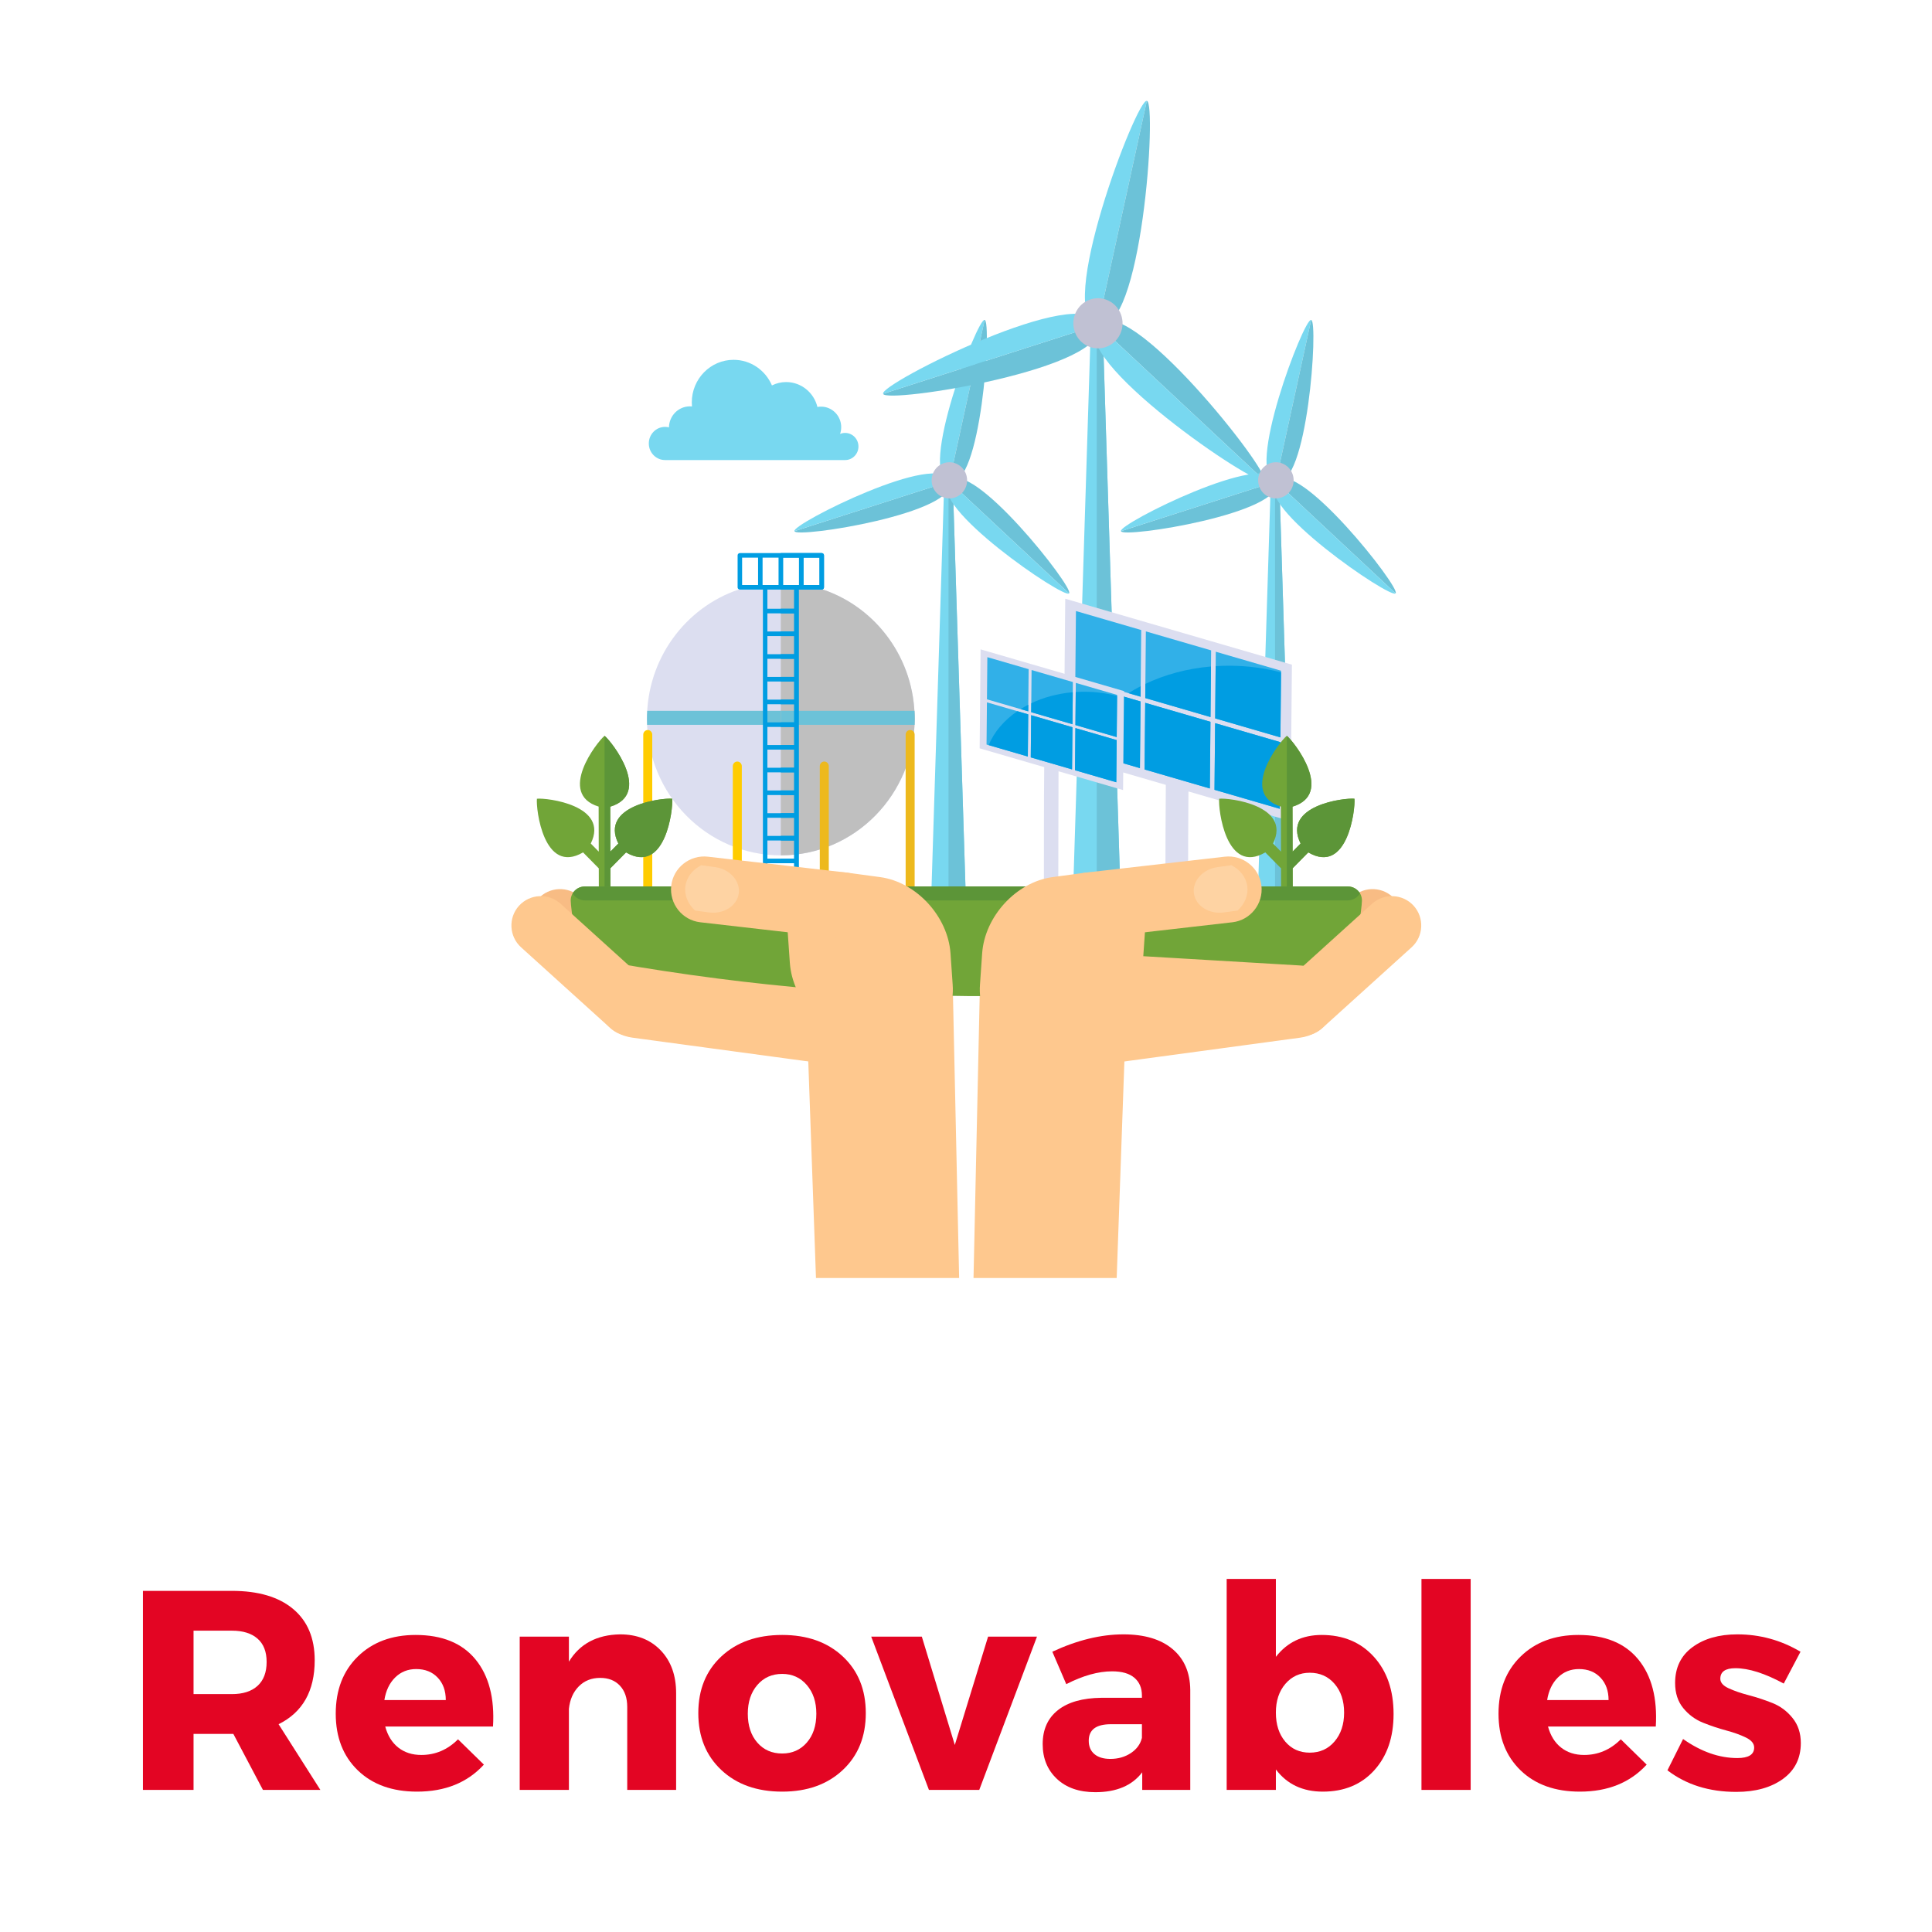 <svg xmlns="http://www.w3.org/2000/svg" xmlns:xlink="http://www.w3.org/1999/xlink" width="1080" zoomAndPan="magnify" viewBox="0 0 810 810" height="1080" preserveAspectRatio="xMidYMid meet" version="1.0"><defs><g/><clipPath id="28fc65bbed"><path d="M 337 410 L 403 410 L 403 535.797 L 337 535.797 Z M 337 410 " clip-rule="nonzero"/></clipPath><clipPath id="aa5a665589"><path d="M 408 410 L 473 410 L 473 535.797 L 408 535.797 Z M 408 410 " clip-rule="nonzero"/></clipPath></defs><path fill="#f3b17b" d="M 238.438 377.84 C 233.879 382.863 234.266 390.695 239.293 395.246 C 251.797 406.559 264.297 417.871 276.797 429.184 C 281.828 433.734 289.672 433.348 294.23 428.324 C 298.789 423.301 298.402 415.469 293.371 410.918 C 280.867 399.605 268.367 388.293 255.867 376.98 C 250.84 372.43 242.996 372.816 238.438 377.84 " fill-opacity="1" fill-rule="evenodd"/><path fill="#f8bc84" d="M 225.664 376.797 C 221.105 381.82 221.492 389.652 226.523 394.207 C 239.023 405.52 251.523 416.828 264.027 428.141 C 269.059 432.691 276.902 432.309 281.457 427.285 C 286.016 422.262 285.629 414.426 280.598 409.875 C 268.098 398.562 255.598 387.25 243.094 375.941 C 238.066 371.387 230.223 371.773 225.664 376.797 " fill-opacity="1" fill-rule="evenodd"/><path fill="#fec88e" d="M 339.695 400.375 C 347.027 399.941 353.352 405.066 353.746 411.766 C 354.145 418.461 348.469 424.297 341.141 424.73 L 266.305 429.152 C 258.973 429.586 252.648 424.461 252.254 417.766 L 252.254 417.762 C 251.855 411.066 257.531 405.23 264.859 404.797 L 339.695 400.375 " fill-opacity="1" fill-rule="evenodd"/><g clip-path="url(#28fc65bbed)"><path fill="#fec88e" d="M 337.648 410.504 L 399.445 413.262 L 402.125 535.809 L 342.102 535.809 L 337.648 410.504 " fill-opacity="1" fill-rule="evenodd"/></g><g clip-path="url(#aa5a665589)"><path fill="#fec88e" d="M 472.629 410.504 L 410.832 413.262 L 408.152 535.809 L 468.176 535.809 L 472.629 410.504 " fill-opacity="1" fill-rule="evenodd"/></g><path fill="#f3b17b" d="M 571.84 377.84 C 576.398 382.863 576.012 390.695 570.984 395.246 C 558.48 406.559 545.98 417.871 533.48 429.184 C 528.449 433.734 520.605 433.348 516.047 428.324 C 511.488 423.301 511.875 415.469 516.906 410.918 C 529.406 399.605 541.91 388.293 554.41 376.98 C 559.438 372.43 567.281 372.816 571.84 377.84 " fill-opacity="1" fill-rule="evenodd"/><path fill="#f8bc84" d="M 584.613 376.797 C 589.172 381.82 588.781 389.652 583.754 394.207 C 571.254 405.52 558.75 416.828 546.25 428.141 C 541.219 432.691 533.375 432.309 528.816 427.285 C 524.262 422.262 524.648 414.426 529.676 409.875 C 542.18 398.562 554.68 387.25 567.18 375.941 C 572.211 371.387 580.055 371.773 584.613 376.797 " fill-opacity="1" fill-rule="evenodd"/><path fill="#fec88e" d="M 450.32 419.363 C 441.406 420.566 434.969 427.852 436.012 435.551 C 437.055 443.25 445.203 448.566 454.117 447.359 L 545.113 435.047 C 554.027 433.844 560.465 426.559 559.422 418.859 C 558.379 411.16 550.23 405.848 541.316 407.051 L 450.32 419.363 " fill-opacity="1" fill-rule="evenodd"/><path fill="#dcdef0" d="M 345.043 247.18 C 367.363 254.73 383.469 276.172 383.469 301.449 C 383.469 333.027 358.344 358.625 327.355 358.625 C 296.363 358.625 271.242 333.027 271.242 301.449 C 271.242 276.172 287.34 254.73 309.664 247.18 L 345.043 247.18 " fill-opacity="1" fill-rule="evenodd"/><path fill="#6cc2d8" d="M 383.367 298.023 C 383.43 299.16 383.469 300.301 383.469 301.449 C 383.469 302.27 383.445 303.086 383.41 303.898 L 271.297 303.898 C 271.262 303.086 271.242 302.27 271.242 301.449 C 271.242 300.301 271.277 299.16 271.34 298.023 L 383.367 298.023 " fill-opacity="1" fill-rule="evenodd"/><path fill="#bfbfbf" d="M 345.043 247.18 C 367.363 254.73 383.469 276.172 383.469 301.449 C 383.469 333.027 358.344 358.621 327.355 358.625 L 327.355 247.18 L 345.043 247.18 " fill-opacity="1" fill-rule="evenodd"/><path fill="#6cc2d8" d="M 383.367 298.023 C 383.43 299.16 383.469 300.301 383.469 301.449 C 383.469 302.27 383.445 303.086 383.41 303.898 L 327.355 303.898 L 327.355 298.023 L 383.367 298.023 " fill-opacity="1" fill-rule="evenodd"/><path fill="#ffcc00" d="M 309.117 319.281 C 310.152 319.281 311.004 320.145 311.004 321.203 L 311.004 371.656 L 307.234 371.656 L 307.234 321.203 C 307.234 320.145 308.082 319.281 309.117 319.281 " fill-opacity="1" fill-rule="evenodd"/><path fill="#edb91d" d="M 345.59 319.281 C 346.625 319.281 347.473 320.145 347.473 321.203 L 347.473 371.656 L 343.703 371.656 L 343.703 321.203 C 343.703 320.145 344.551 319.281 345.59 319.281 " fill-opacity="1" fill-rule="evenodd"/><path fill="#ffcc00" d="M 271.574 306.066 C 272.613 306.066 273.461 306.934 273.461 307.988 L 273.461 371.656 L 269.688 371.656 L 269.688 307.988 C 269.688 306.934 270.539 306.066 271.574 306.066 " fill-opacity="1" fill-rule="evenodd"/><path fill="#edb91d" d="M 381.582 306.066 C 382.617 306.066 383.469 306.934 383.469 307.988 L 383.469 371.656 L 379.695 371.656 L 379.695 307.988 C 379.695 306.934 380.543 306.066 381.582 306.066 " fill-opacity="1" fill-rule="evenodd"/><path fill="#009de2" d="M 320.793 371.656 C 320.273 371.656 319.852 371.227 319.852 370.695 L 319.852 370.492 L 319.848 370.469 L 319.852 370.445 L 319.852 360.969 L 319.848 360.945 L 319.852 360.918 L 319.852 351.445 L 319.848 351.422 L 319.852 351.398 L 319.852 341.926 L 319.848 341.898 L 319.852 341.875 L 319.852 332.402 L 319.848 332.375 L 319.852 332.352 L 319.852 322.879 L 319.848 322.852 L 319.852 322.828 L 319.852 313.352 L 319.848 313.328 L 319.852 313.305 L 319.852 303.828 L 319.848 303.805 L 319.852 303.781 L 319.852 294.305 L 319.848 294.281 L 319.852 294.258 L 319.852 284.785 L 319.848 284.758 L 319.852 284.734 L 319.852 275.262 L 319.848 275.234 L 319.852 275.211 L 319.852 265.738 L 319.848 265.711 L 319.852 265.688 L 319.852 256.215 L 319.848 256.188 L 319.852 256.164 L 319.852 247.438 C 319.852 246.906 320.273 246.477 320.793 246.477 C 321.312 246.477 321.734 246.906 321.734 247.438 L 321.734 255.227 L 332.973 255.227 L 332.973 247.438 C 332.973 246.906 333.395 246.477 333.914 246.477 C 334.438 246.477 334.859 246.906 334.859 247.438 L 334.859 370.695 C 334.859 371.227 334.438 371.656 333.914 371.656 C 329.719 371.656 325.023 371.656 320.793 371.656 Z M 321.734 257.148 L 321.734 264.754 L 332.973 264.754 L 332.973 257.148 Z M 321.734 266.672 L 321.734 274.273 L 332.973 274.273 L 332.973 266.672 Z M 321.734 276.195 L 321.734 283.797 L 332.973 283.797 L 332.973 276.195 Z M 321.734 285.719 L 321.734 293.32 L 332.973 293.32 L 332.973 285.719 Z M 321.734 295.242 L 321.734 302.844 L 332.973 302.844 L 332.973 295.242 Z M 321.734 304.766 L 321.734 312.367 L 332.973 312.367 L 332.973 304.766 Z M 321.734 314.289 L 321.734 321.891 L 332.973 321.891 L 332.973 314.289 Z M 321.734 323.812 L 321.734 331.414 L 332.973 331.414 L 332.973 323.812 Z M 321.734 333.336 L 321.734 340.938 L 332.973 340.938 L 332.973 333.336 Z M 321.734 342.859 L 321.734 350.461 L 332.973 350.461 L 332.973 342.859 Z M 321.734 352.383 L 321.734 359.984 L 332.973 359.984 L 332.973 352.383 Z M 321.734 361.906 L 321.734 369.508 L 332.973 369.508 L 332.973 361.906 L 321.734 361.906 " fill-opacity="1" fill-rule="nonzero"/><path fill="#009de2" d="M 327.355 255.227 L 332.973 255.227 L 332.973 247.438 C 332.973 246.906 333.395 246.477 333.914 246.477 C 334.438 246.477 334.859 246.906 334.859 247.438 L 334.859 370.695 C 334.859 371.227 334.438 371.656 333.914 371.656 L 327.355 371.656 L 327.355 369.508 L 332.973 369.508 L 332.973 361.906 L 327.355 361.906 L 327.355 359.984 L 332.973 359.984 L 332.973 352.383 L 327.355 352.383 L 327.355 350.461 L 332.973 350.461 L 332.973 342.859 L 327.355 342.859 L 327.355 340.938 L 332.973 340.938 L 332.973 333.336 L 327.355 333.336 L 327.355 331.414 L 332.973 331.414 L 332.973 323.812 L 327.355 323.812 L 327.355 321.891 L 332.973 321.891 L 332.973 314.289 L 327.355 314.289 L 327.355 312.367 L 332.973 312.367 L 332.973 304.766 L 327.355 304.766 L 327.355 302.844 L 332.973 302.844 L 332.973 295.242 L 327.355 295.242 L 327.355 293.32 L 332.973 293.32 L 332.973 285.719 L 327.355 285.719 L 327.355 283.797 L 332.973 283.797 L 332.973 276.195 L 327.355 276.195 L 327.355 274.273 L 332.973 274.273 L 332.973 266.672 L 327.355 266.672 L 327.355 264.754 L 332.973 264.754 L 332.973 257.148 L 327.355 257.148 L 327.355 255.227 " fill-opacity="1" fill-rule="nonzero"/><path fill="#009de2" d="M 318.746 247.18 L 344.52 247.18 C 344.664 247.18 344.805 247.145 344.926 247.082 L 344.945 247.074 C 345.25 246.914 345.461 246.59 345.461 246.219 L 345.461 246.191 C 345.461 241.758 345.461 237.266 345.461 232.848 C 345.461 232.316 345.039 231.887 344.52 231.887 L 310.191 231.887 C 309.668 231.887 309.246 232.316 309.246 232.848 C 309.246 237.266 309.246 241.758 309.246 246.191 L 309.246 246.219 C 309.246 246.59 309.457 246.914 309.758 247.074 L 309.781 247.082 C 309.906 247.145 310.043 247.18 310.191 247.18 Z M 319.715 245.258 L 319.715 233.809 L 326.41 233.809 L 326.41 245.258 Z M 317.828 233.809 L 317.828 245.258 L 311.133 245.258 L 311.133 233.809 Z M 343.574 233.809 L 343.574 245.258 L 336.879 245.258 L 336.879 233.809 Z M 328.297 233.809 L 334.992 233.809 L 334.992 245.258 L 328.297 245.258 L 328.297 233.809 " fill-opacity="1" fill-rule="nonzero"/><path fill="#009de2" d="M 327.355 247.18 L 344.52 247.18 C 344.664 247.18 344.805 247.145 344.926 247.082 L 344.945 247.074 C 345.25 246.914 345.461 246.59 345.461 246.219 L 345.461 246.191 C 345.461 241.758 345.461 237.266 345.461 232.848 C 345.461 232.316 345.039 231.887 344.52 231.887 L 327.355 231.887 Z M 343.574 233.809 L 343.574 245.258 L 336.879 245.258 L 336.879 233.809 Z M 328.297 233.809 L 334.992 233.809 L 334.992 245.258 L 328.297 245.258 L 328.297 233.809 " fill-opacity="1" fill-rule="nonzero"/><path fill="#78d8f0" d="M 395.773 205.668 L 399.562 205.668 L 404.77 371.656 L 390.562 371.656 L 395.773 205.668 " fill-opacity="1" fill-rule="evenodd"/><path fill="#6cc2d8" d="M 399.562 205.668 L 397.668 205.668 L 397.668 371.656 L 404.77 371.656 L 399.562 205.668 " fill-opacity="1" fill-rule="evenodd"/><path fill="#78d8f0" d="M 412.812 134.133 L 398.031 201.863 C 384.5 199.438 409.859 133.047 412.812 134.133 " fill-opacity="1" fill-rule="evenodd"/><path fill="#6cc2d8" d="M 412.812 134.133 L 398.031 201.863 C 411.301 205.508 415.934 134.422 412.812 134.133 " fill-opacity="1" fill-rule="evenodd"/><path fill="#6cc2d8" d="M 448.211 248.773 L 398.035 201.867 C 406.863 191.141 450.613 246.711 448.211 248.773 " fill-opacity="1" fill-rule="evenodd"/><path fill="#78d8f0" d="M 448.211 248.773 L 398.035 201.867 C 388.305 211.754 446.406 251.383 448.211 248.773 " fill-opacity="1" fill-rule="evenodd"/><path fill="#6cc2d8" d="M 333.074 222.691 L 398.031 201.867 C 402.734 215.02 333.625 225.84 333.074 222.691 " fill-opacity="1" fill-rule="evenodd"/><path fill="#78d8f0" d="M 333.074 222.691 L 398.031 201.867 C 394.492 188.336 331.758 219.789 333.074 222.691 " fill-opacity="1" fill-rule="evenodd"/><path fill="#c0c1d3" d="M 401.746 194.812 C 405.305 196.906 406.523 201.539 404.469 205.168 C 402.414 208.793 397.867 210.031 394.305 207.941 C 390.75 205.848 389.527 201.211 391.586 197.586 C 393.637 193.961 398.188 192.719 401.746 194.812 " fill-opacity="1" fill-rule="evenodd"/><path fill="#78d8f0" d="M 457.191 141.496 L 462.449 141.496 L 469.672 371.656 L 449.973 371.656 L 457.191 141.496 " fill-opacity="1" fill-rule="evenodd"/><path fill="#6cc2d8" d="M 462.449 141.496 L 459.82 141.496 L 459.82 371.656 L 469.672 371.656 L 462.449 141.496 " fill-opacity="1" fill-rule="evenodd"/><path fill="#78d8f0" d="M 480.82 42.301 L 460.328 136.215 C 441.562 132.852 476.727 40.793 480.82 42.301 " fill-opacity="1" fill-rule="evenodd"/><path fill="#6cc2d8" d="M 480.82 42.301 L 460.328 136.215 C 478.723 141.27 485.152 42.703 480.82 42.301 " fill-opacity="1" fill-rule="evenodd"/><path fill="#6cc2d8" d="M 529.906 201.262 L 460.332 136.223 C 472.57 121.348 533.234 198.406 529.906 201.262 " fill-opacity="1" fill-rule="evenodd"/><path fill="#78d8f0" d="M 529.906 201.262 L 460.332 136.223 C 446.836 149.93 527.402 204.883 529.906 201.262 " fill-opacity="1" fill-rule="evenodd"/><path fill="#6cc2d8" d="M 370.254 165.098 L 460.32 136.223 C 466.844 154.461 371.02 169.461 370.254 165.098 " fill-opacity="1" fill-rule="evenodd"/><path fill="#78d8f0" d="M 370.254 165.098 L 460.32 136.223 C 455.422 117.461 368.43 161.074 370.254 165.098 " fill-opacity="1" fill-rule="evenodd"/><path fill="#c0c1d3" d="M 465.477 126.438 C 470.41 129.34 472.102 135.77 469.254 140.797 C 466.402 145.824 460.094 147.547 455.16 144.641 C 450.227 141.742 448.535 135.312 451.387 130.285 C 454.234 125.258 460.543 123.535 465.477 126.438 " fill-opacity="1" fill-rule="evenodd"/><path fill="#78d8f0" d="M 532.676 205.668 L 536.469 205.668 L 541.676 371.656 L 527.469 371.656 L 532.676 205.668 " fill-opacity="1" fill-rule="evenodd"/><path fill="#6cc2d8" d="M 536.469 205.668 L 534.57 205.668 L 534.57 371.656 L 541.676 371.656 L 536.469 205.668 " fill-opacity="1" fill-rule="evenodd"/><path fill="#78d8f0" d="M 549.715 134.133 L 534.938 201.863 C 521.402 199.438 546.762 133.047 549.715 134.133 " fill-opacity="1" fill-rule="evenodd"/><path fill="#6cc2d8" d="M 549.715 134.133 L 534.938 201.863 C 548.203 205.508 552.84 134.422 549.715 134.133 " fill-opacity="1" fill-rule="evenodd"/><path fill="#6cc2d8" d="M 585.113 248.773 L 534.938 201.867 C 543.766 191.141 587.512 246.711 585.113 248.773 " fill-opacity="1" fill-rule="evenodd"/><path fill="#78d8f0" d="M 585.113 248.773 L 534.938 201.867 C 525.207 211.754 583.309 251.383 585.113 248.773 " fill-opacity="1" fill-rule="evenodd"/><path fill="#6cc2d8" d="M 469.977 222.691 L 534.93 201.867 C 539.637 215.02 470.531 225.84 469.977 222.691 " fill-opacity="1" fill-rule="evenodd"/><path fill="#78d8f0" d="M 469.977 222.691 L 534.93 201.867 C 531.395 188.336 468.66 219.789 469.977 222.691 " fill-opacity="1" fill-rule="evenodd"/><path fill="#c0c1d3" d="M 538.648 194.812 C 542.207 196.906 543.426 201.539 541.371 205.168 C 539.316 208.793 534.77 210.031 531.211 207.941 C 527.652 205.848 526.434 201.211 528.488 197.586 C 530.543 193.961 535.09 192.719 538.648 194.812 " fill-opacity="1" fill-rule="evenodd"/><path fill="#71a538" d="M 255.852 338.199 L 255.895 357.047 L 259.242 353.652 C 251.316 337.648 277.691 334.41 281.82 334.871 C 282.277 339.156 278.973 366.984 262.473 357.375 L 255.914 364.027 L 255.93 371.656 L 251.062 371.656 L 251.043 364.062 L 244.453 357.375 C 227.953 366.984 224.648 339.156 225.105 334.871 C 229.234 334.41 255.609 337.648 247.684 353.652 L 251.027 357.047 L 250.984 338.172 C 233.531 332.797 250.199 311.156 253.461 308.484 C 256.73 311.16 273.445 332.867 255.852 338.199 " fill-opacity="1" fill-rule="evenodd"/><path fill="#5c9538" d="M 255.852 338.199 L 255.895 357.047 L 259.242 353.652 C 251.316 337.648 277.691 334.41 281.82 334.871 C 282.277 339.156 278.973 366.984 262.473 357.375 L 255.914 364.027 L 255.93 371.656 L 253.465 371.656 L 253.465 308.484 C 256.742 311.172 273.441 332.871 255.852 338.199 " fill-opacity="1" fill-rule="evenodd"/><path fill="#dcdef0" d="M 446.609 251.02 L 446 316.613 L 488.777 329.059 C 488.645 343.16 488.625 357.152 488.605 371.215 L 498.109 371.215 C 498.125 358.07 498.137 344.945 498.262 331.82 L 541.035 344.262 L 541.641 278.668 L 446.609 251.02 " fill-opacity="1" fill-rule="evenodd"/><path fill="#31b0e8" d="M 451.098 256.184 L 478.457 264.145 L 478.199 292.098 L 450.836 284.137 L 451.098 256.184 " fill-opacity="1" fill-rule="evenodd"/><path fill="#31b0e8" d="M 507.773 272.672 L 480.41 264.715 L 480.152 292.664 L 507.512 300.625 L 507.773 272.672 " fill-opacity="1" fill-rule="evenodd"/><path fill="#31b0e8" d="M 537.086 281.203 L 509.723 273.242 L 509.465 301.191 L 536.824 309.156 L 537.086 281.203 " fill-opacity="1" fill-rule="evenodd"/><path fill="#31b0e8" d="M 450.562 314.082 L 477.922 322.043 L 478.18 294.09 L 450.82 286.129 L 450.562 314.082 " fill-opacity="1" fill-rule="evenodd"/><path fill="#31b0e8" d="M 507.234 330.57 L 479.875 322.609 L 480.133 294.66 L 507.492 302.617 L 507.234 330.57 " fill-opacity="1" fill-rule="evenodd"/><path fill="#31b0e8" d="M 536.547 339.098 L 509.184 331.137 L 509.445 303.188 L 536.805 311.148 L 536.547 339.098 " fill-opacity="1" fill-rule="evenodd"/><path fill="#009de2" d="M 478.242 287.691 L 478.199 292.098 L 473.102 290.613 C 474.75 289.578 476.465 288.602 478.242 287.691 " fill-opacity="1" fill-rule="evenodd"/><path fill="#009de2" d="M 480.207 286.715 L 480.152 292.664 L 507.512 300.625 L 507.707 279.426 C 497.699 280.285 488.363 282.84 480.207 286.715 " fill-opacity="1" fill-rule="evenodd"/><path fill="#009de2" d="M 509.664 279.281 L 509.465 301.191 L 536.824 309.156 L 537.078 281.902 C 530.477 280.16 523.414 279.176 516.059 279.109 C 513.906 279.086 511.773 279.148 509.664 279.281 " fill-opacity="1" fill-rule="evenodd"/><path fill="#009de2" d="M 451.953 314.484 L 477.922 322.043 L 478.18 294.09 L 470.988 291.996 C 462.242 297.977 455.586 305.707 451.953 314.484 " fill-opacity="1" fill-rule="evenodd"/><path fill="#009de2" d="M 507.234 330.57 L 479.875 322.609 L 480.133 294.66 L 507.492 302.617 L 507.234 330.57 " fill-opacity="1" fill-rule="evenodd"/><path fill="#009de2" d="M 536.547 339.098 L 509.184 331.137 L 509.445 303.188 L 536.805 311.148 L 536.547 339.098 " fill-opacity="1" fill-rule="evenodd"/><path fill="#dcdef0" d="M 411.117 272.25 L 410.73 313.746 L 437.789 321.617 C 437.637 338.148 437.676 354.652 437.668 371.215 L 443.688 371.215 L 443.789 323.363 L 470.852 331.238 L 471.234 289.742 L 411.117 272.25 " fill-opacity="1" fill-rule="evenodd"/><path fill="#31b0e8" d="M 413.953 275.52 L 431.262 280.555 L 431.098 298.234 L 413.789 293.199 L 413.953 275.52 " fill-opacity="1" fill-rule="evenodd"/><path fill="#31b0e8" d="M 449.809 285.949 L 432.496 280.91 L 432.332 298.594 L 449.641 303.633 L 449.809 285.949 " fill-opacity="1" fill-rule="evenodd"/><path fill="#31b0e8" d="M 468.352 291.344 L 451.039 286.309 L 450.875 303.988 L 468.188 309.027 L 468.352 291.344 " fill-opacity="1" fill-rule="evenodd"/><path fill="#31b0e8" d="M 413.613 312.145 L 430.922 317.18 L 431.086 299.496 L 413.777 294.461 L 413.613 312.145 " fill-opacity="1" fill-rule="evenodd"/><path fill="#31b0e8" d="M 449.465 322.574 L 432.156 317.539 L 432.324 299.855 L 449.629 304.891 L 449.465 322.574 " fill-opacity="1" fill-rule="evenodd"/><path fill="#31b0e8" d="M 468.012 327.969 L 450.699 322.934 L 450.863 305.25 L 468.176 310.289 L 468.012 327.969 " fill-opacity="1" fill-rule="evenodd"/><path fill="#009de2" d="M 431.125 295.445 L 431.098 298.234 L 427.871 297.297 C 428.918 296.641 430 296.023 431.125 295.445 " fill-opacity="1" fill-rule="evenodd"/><path fill="#009de2" d="M 432.367 294.832 L 432.332 298.594 L 449.641 303.633 L 449.766 290.219 C 443.434 290.762 437.527 292.379 432.367 294.832 " fill-opacity="1" fill-rule="evenodd"/><path fill="#009de2" d="M 451.004 290.129 L 450.875 303.988 L 468.188 309.023 L 468.348 291.789 C 464.172 290.684 459.703 290.062 455.051 290.02 C 453.688 290.004 452.336 290.043 451.004 290.129 " fill-opacity="1" fill-rule="evenodd"/><path fill="#009de2" d="M 414.496 312.398 L 430.922 317.18 L 431.086 299.496 L 426.535 298.172 C 421.004 301.957 416.793 306.848 414.496 312.398 " fill-opacity="1" fill-rule="evenodd"/><path fill="#009de2" d="M 449.465 322.574 L 432.156 317.539 L 432.324 299.855 L 449.629 304.891 L 449.465 322.574 " fill-opacity="1" fill-rule="evenodd"/><path fill="#009de2" d="M 468.012 327.969 L 450.699 322.934 L 450.863 305.25 L 468.176 310.285 L 468.012 327.969 " fill-opacity="1" fill-rule="evenodd"/><path fill="#71a538" d="M 541.887 338.199 L 541.93 357.047 L 545.277 353.652 C 537.352 337.648 563.727 334.41 567.852 334.871 C 568.309 339.156 565.004 366.984 548.508 357.375 L 541.945 364.027 L 541.965 371.656 L 537.098 371.656 L 537.078 364.062 L 530.484 357.375 C 513.984 366.984 510.684 339.156 511.141 334.871 C 515.266 334.41 541.641 337.648 533.715 353.652 L 537.062 357.047 L 537.02 338.172 C 519.566 332.797 536.234 311.156 539.496 308.484 C 542.766 311.16 559.48 332.867 541.887 338.199 " fill-opacity="1" fill-rule="evenodd"/><path fill="#5c9538" d="M 541.887 338.199 L 541.93 357.047 L 545.277 353.652 C 537.352 337.648 563.727 334.41 567.852 334.871 C 568.309 339.156 565.004 366.984 548.508 357.375 L 541.945 364.027 L 541.965 371.656 L 539.5 371.656 L 539.5 308.484 C 542.773 311.172 559.477 332.871 541.887 338.199 " fill-opacity="1" fill-rule="evenodd"/><path fill="#78d8f0" d="M 278.844 178.969 C 279.402 178.969 279.945 179.039 280.465 179.168 C 280.547 174.289 284.453 170.363 289.262 170.363 C 289.547 170.363 289.832 170.379 290.113 170.406 C 290.062 169.848 290.035 169.281 290.035 168.715 C 290.035 158.852 297.883 150.855 307.562 150.855 C 314.754 150.855 320.934 155.27 323.637 161.586 C 325.434 160.688 327.453 160.18 329.594 160.18 C 335.934 160.18 341.25 164.625 342.707 170.625 C 343.203 170.531 343.711 170.484 344.234 170.484 C 348.898 170.484 352.68 174.34 352.68 179.09 C 352.68 180.086 352.512 181.039 352.211 181.926 C 352.863 181.652 353.574 181.504 354.324 181.504 C 357.406 181.504 359.91 184.051 359.91 187.195 C 359.91 190.336 357.406 192.883 354.324 192.883 C 335.508 192.883 300.156 192.883 278.844 192.883 C 275.07 192.883 272.016 189.766 272.016 185.926 C 272.016 182.082 275.07 178.969 278.844 178.969 " fill-opacity="1" fill-rule="evenodd"/><path fill="#71a538" d="M 245.125 401.461 C 365.414 423.859 473.18 422.188 565.152 401.461 C 568.285 400.754 571.004 380.711 571.004 377.5 C 571.004 374.285 568.371 371.656 565.152 371.656 L 245.125 371.656 C 241.906 371.656 239.273 374.285 239.273 377.5 C 239.273 380.703 241.969 400.875 245.125 401.461 " fill-opacity="1" fill-rule="evenodd"/><path fill="#5c9538" d="M 570.191 374.578 C 569.145 372.836 567.195 371.656 564.977 371.656 L 245.301 371.656 C 243.082 371.656 241.133 372.836 240.086 374.578 C 241.133 376.32 243.082 377.5 245.301 377.5 L 564.977 377.5 C 567.195 377.5 569.145 376.32 570.191 374.578 " fill-opacity="1" fill-rule="evenodd"/><path fill="#fec88e" d="M 331.145 403.664 L 330.23 390.48 C 329.156 374.941 340.66 363.902 355.797 365.949 L 369.031 367.738 C 384.168 369.789 397.43 384.18 398.508 399.715 L 399.418 412.902 C 400.496 428.441 388.988 439.48 373.855 437.43 L 360.621 435.641 C 345.484 433.594 332.219 419.207 331.145 403.664 " fill-opacity="1" fill-rule="evenodd"/><path fill="#fec88e" d="M 281.422 371.309 C 280.535 378.871 286.004 385.797 293.574 386.664 L 351.609 393.312 C 359.18 394.18 366.098 388.734 366.98 381.176 C 367.867 373.613 362.398 366.688 354.828 365.82 L 296.793 359.172 C 289.223 358.305 282.305 363.75 281.422 371.309 " fill-opacity="1" fill-rule="evenodd"/><path fill="#fed3a3" d="M 291.418 381.762 C 288.461 379.066 286.832 375.352 287.352 371.531 C 287.867 367.711 290.426 364.562 293.992 362.75 L 299.793 363.535 C 305.965 364.371 310.438 369.328 309.727 374.559 C 309.02 379.785 303.387 383.379 297.215 382.543 L 291.418 381.762 " fill-opacity="1" fill-rule="evenodd"/><path fill="#fec88e" d="M 359.957 419.363 C 368.871 420.566 375.309 427.852 374.266 435.551 C 373.219 443.25 365.074 448.566 356.16 447.359 L 265.16 435.047 C 256.25 433.844 249.809 426.559 250.855 418.859 C 251.898 411.16 260.047 405.848 268.961 407.051 L 359.957 419.363 " fill-opacity="1" fill-rule="evenodd"/><path fill="#fec88e" d="M 217.594 379.746 C 213.035 384.77 213.422 392.602 218.453 397.156 C 230.953 408.465 243.453 419.781 255.957 431.09 C 260.988 435.645 268.828 435.254 273.387 430.234 L 273.387 430.23 C 277.945 425.211 277.559 417.375 272.527 412.824 C 260.027 401.512 247.527 390.199 235.023 378.887 C 229.996 374.336 222.152 374.723 217.594 379.746 " fill-opacity="1" fill-rule="evenodd"/><path fill="#fec88e" d="M 479.133 403.664 L 480.047 390.48 C 481.121 374.941 469.617 363.902 454.477 365.949 L 441.246 367.738 C 426.109 369.789 412.844 384.18 411.77 399.715 L 410.855 412.902 C 409.781 428.441 421.285 439.48 436.422 437.43 L 449.656 435.641 C 464.793 433.594 478.059 419.207 479.133 403.664 " fill-opacity="1" fill-rule="evenodd"/><path fill="#fec88e" d="M 592.684 379.746 C 597.238 384.77 596.855 392.602 591.824 397.156 C 579.324 408.465 566.82 419.781 554.32 431.09 C 549.289 435.645 541.445 435.254 536.887 430.234 L 536.887 430.23 C 532.332 425.211 532.719 417.375 537.75 412.824 C 550.25 401.512 562.75 390.199 575.25 378.887 C 580.281 374.336 588.125 374.723 592.684 379.746 " fill-opacity="1" fill-rule="evenodd"/><path fill="#fec88e" d="M 470.578 400.375 C 463.25 399.941 456.926 405.066 456.527 411.766 C 456.133 418.461 461.805 424.297 469.137 424.73 L 543.973 429.152 C 551.305 429.586 557.625 424.461 558.023 417.766 L 558.023 417.762 C 558.422 411.066 552.746 405.23 545.418 404.797 L 470.578 400.375 " fill-opacity="1" fill-rule="evenodd"/><path fill="#fec88e" d="M 528.855 371.309 C 529.742 378.871 524.273 385.797 516.699 386.664 L 458.668 393.312 C 451.094 394.18 444.18 388.734 443.297 381.176 C 442.41 373.613 447.879 366.688 455.449 365.82 L 513.48 359.172 C 521.055 358.305 527.969 363.75 528.855 371.309 " fill-opacity="1" fill-rule="evenodd"/><path fill="#fed3a3" d="M 518.859 381.762 C 521.816 379.066 523.445 375.352 522.926 371.531 C 522.406 367.711 519.852 364.562 516.281 362.75 L 510.484 363.535 C 504.309 364.371 499.84 369.328 500.551 374.559 C 501.258 379.785 506.887 383.379 513.062 382.543 L 518.859 381.762 " fill-opacity="1" fill-rule="evenodd"/><g fill="#e30523" fill-opacity="1"><g transform="translate(51.583, 750.432)"><g><path d="M 58.656 0 L 46.25 -23.484 L 29.562 -23.484 L 29.562 0 L 8.344 0 L 8.344 -83.453 L 45.656 -83.453 C 56.707 -83.453 65.254 -80.926 71.297 -75.875 C 77.336 -70.832 80.359 -63.66 80.359 -54.359 C 80.359 -41.484 75.312 -32.547 65.219 -27.547 L 82.734 0 Z M 29.562 -40.172 L 45.656 -40.172 C 50.27 -40.172 53.848 -41.32 56.391 -43.625 C 58.93 -45.938 60.203 -49.281 60.203 -53.656 C 60.203 -57.945 58.93 -61.203 56.391 -63.422 C 53.848 -65.648 50.27 -66.766 45.656 -66.766 L 29.562 -66.766 Z M 29.562 -40.172 "/></g></g></g><g fill="#e30523" fill-opacity="1"><g transform="translate(137.9, 750.432)"><g><path d="M 36.359 -64.969 C 47.484 -64.969 55.848 -61.551 61.453 -54.719 C 67.055 -47.883 69.504 -38.504 68.797 -26.578 L 23.609 -26.578 C 24.641 -22.766 26.469 -19.82 29.094 -17.75 C 31.719 -15.688 34.938 -14.656 38.75 -14.656 C 44.625 -14.656 49.75 -16.844 54.125 -21.219 L 64.969 -10.609 C 58.062 -3.055 48.723 0.719 36.953 0.719 C 26.547 0.719 18.258 -2.258 12.094 -8.219 C 5.938 -14.188 2.859 -22.098 2.859 -31.953 C 2.859 -41.891 5.938 -49.875 12.094 -55.906 C 18.258 -61.945 26.348 -64.969 36.359 -64.969 Z M 23.25 -37.672 L 49 -37.672 C 49 -41.566 47.863 -44.707 45.594 -47.094 C 43.332 -49.477 40.332 -50.672 36.594 -50.672 C 33.102 -50.672 30.164 -49.5 27.781 -47.156 C 25.395 -44.812 23.883 -41.648 23.25 -37.672 Z M 23.25 -37.672 "/></g></g></g><g fill="#e30523" fill-opacity="1"><g transform="translate(209.672, 750.432)"><g><path d="M 50.312 -65.219 C 57.383 -65.219 63.066 -62.969 67.359 -58.469 C 71.648 -53.977 73.797 -48 73.797 -40.531 L 73.797 0 L 53.297 0 L 53.297 -34.812 C 53.297 -38.551 52.281 -41.508 50.25 -43.688 C 48.219 -45.875 45.457 -46.969 41.969 -46.969 C 38.312 -46.969 35.312 -45.773 32.969 -43.391 C 30.625 -41.004 29.25 -37.867 28.844 -33.984 L 28.844 0 L 8.219 0 L 8.219 -64.266 L 28.844 -64.266 L 28.844 -53.766 C 33.375 -61.234 40.531 -65.051 50.312 -65.219 Z M 50.312 -65.219 "/></g></g></g><g fill="#e30523" fill-opacity="1"><g transform="translate(289.909, 750.432)"><g><path d="M 38.031 -64.969 C 48.52 -64.969 56.984 -61.969 63.422 -55.969 C 69.859 -49.969 73.078 -42.039 73.078 -32.188 C 73.078 -22.332 69.859 -14.383 63.422 -8.344 C 56.984 -2.301 48.52 0.719 38.031 0.719 C 27.457 0.719 18.953 -2.301 12.516 -8.344 C 6.078 -14.383 2.859 -22.332 2.859 -32.188 C 2.859 -42.039 6.078 -49.969 12.516 -55.969 C 18.953 -61.969 27.457 -64.969 38.031 -64.969 Z M 38.031 -48.641 C 33.738 -48.641 30.258 -47.086 27.594 -43.984 C 24.938 -40.891 23.609 -36.879 23.609 -31.953 C 23.609 -26.941 24.938 -22.906 27.594 -19.844 C 30.258 -16.789 33.738 -15.266 38.031 -15.266 C 42.238 -15.266 45.676 -16.789 48.344 -19.844 C 51.008 -22.906 52.344 -26.941 52.344 -31.953 C 52.344 -36.879 51.008 -40.891 48.344 -43.984 C 45.676 -47.086 42.238 -48.641 38.031 -48.641 Z M 38.031 -48.641 "/></g></g></g><g fill="#e30523" fill-opacity="1"><g transform="translate(365.853, 750.432)"><g><path d="M 44.703 0 L 23.609 0 L -0.594 -64.266 L 20.625 -64.266 L 34.453 -18.844 L 48.406 -64.266 L 68.906 -64.266 Z M 44.703 0 "/></g></g></g><g fill="#e30523" fill-opacity="1"><g transform="translate(433.929, 750.432)"><g><path d="M 37.078 -65.219 C 45.898 -65.219 52.754 -63.172 57.641 -59.078 C 62.523 -54.984 65.008 -49.281 65.094 -41.969 L 65.094 0 L 44.953 0 L 44.953 -7.391 C 40.734 -1.828 34.176 0.953 25.281 0.953 C 18.52 0.953 13.148 -0.91 9.172 -4.641 C 5.203 -8.379 3.219 -13.227 3.219 -19.188 C 3.219 -25.312 5.344 -30.062 9.594 -33.438 C 13.844 -36.812 19.941 -38.539 27.891 -38.625 L 44.828 -38.625 L 44.828 -39.578 C 44.828 -42.754 43.77 -45.238 41.656 -47.031 C 39.551 -48.82 36.438 -49.719 32.312 -49.719 C 26.508 -49.719 20.109 -47.926 13.109 -44.344 L 7.266 -57.938 C 17.68 -62.789 27.617 -65.219 37.078 -65.219 Z M 31.594 -13 C 34.852 -13 37.711 -13.812 40.172 -15.438 C 42.641 -17.07 44.191 -19.195 44.828 -21.812 L 44.828 -27.547 L 31.828 -27.547 C 25.629 -27.547 22.531 -25.238 22.531 -20.625 C 22.531 -18.238 23.32 -16.367 24.906 -15.016 C 26.5 -13.672 28.727 -13 31.594 -13 Z M 31.594 -13 "/></g></g></g><g fill="#e30523" fill-opacity="1"><g transform="translate(505.463, 750.432)"><g><path d="M 48.641 -64.969 C 57.703 -64.969 64.992 -61.926 70.516 -55.844 C 76.035 -49.77 78.797 -41.766 78.797 -31.828 C 78.797 -22.055 76.094 -14.188 70.688 -8.219 C 65.289 -2.258 58.102 0.719 49.125 0.719 C 40.695 0.719 34.141 -2.379 29.453 -8.578 L 29.453 0 L 8.828 0 L 8.828 -88.453 L 29.453 -88.453 L 29.453 -55.797 C 34.211 -61.91 40.609 -64.969 48.641 -64.969 Z M 43.641 -15.625 C 47.93 -15.625 51.406 -17.191 54.062 -20.328 C 56.727 -23.461 58.062 -27.492 58.062 -32.422 C 58.062 -37.348 56.727 -41.363 54.062 -44.469 C 51.406 -47.57 47.93 -49.125 43.641 -49.125 C 39.504 -49.125 36.102 -47.57 33.438 -44.469 C 30.781 -41.363 29.453 -37.348 29.453 -32.422 C 29.453 -27.422 30.758 -23.367 33.375 -20.266 C 36 -17.172 39.422 -15.625 43.641 -15.625 Z M 43.641 -15.625 "/></g></g></g><g fill="#e30523" fill-opacity="1"><g transform="translate(587.13, 750.432)"><g><path d="M 29.453 0 L 8.828 0 L 8.828 -88.453 L 29.453 -88.453 Z M 29.453 0 "/></g></g></g><g fill="#e30523" fill-opacity="1"><g transform="translate(625.401, 750.432)"><g><path d="M 36.359 -64.969 C 47.484 -64.969 55.848 -61.551 61.453 -54.719 C 67.055 -47.883 69.504 -38.504 68.797 -26.578 L 23.609 -26.578 C 24.641 -22.766 26.469 -19.82 29.094 -17.75 C 31.719 -15.688 34.938 -14.656 38.75 -14.656 C 44.625 -14.656 49.75 -16.844 54.125 -21.219 L 64.969 -10.609 C 58.062 -3.055 48.723 0.719 36.953 0.719 C 26.547 0.719 18.258 -2.258 12.094 -8.219 C 5.938 -14.188 2.859 -22.098 2.859 -31.953 C 2.859 -41.891 5.938 -49.875 12.094 -55.906 C 18.258 -61.945 26.348 -64.969 36.359 -64.969 Z M 23.25 -37.672 L 49 -37.672 C 49 -41.566 47.863 -44.707 45.594 -47.094 C 43.332 -49.477 40.332 -50.672 36.594 -50.672 C 33.102 -50.672 30.164 -49.5 27.781 -47.156 C 25.395 -44.812 23.883 -41.648 23.25 -37.672 Z M 23.25 -37.672 "/></g></g></g><g fill="#e30523" fill-opacity="1"><g transform="translate(697.173, 750.432)"><g><path d="M 31.234 -65.219 C 40.691 -65.219 49.516 -62.789 57.703 -57.938 L 50.672 -44.594 C 42.723 -48.883 35.969 -51.031 30.406 -51.031 C 26.188 -51.031 24.078 -49.555 24.078 -46.609 C 24.078 -45.023 25.227 -43.695 27.531 -42.625 C 29.844 -41.551 32.664 -40.578 36 -39.703 C 39.344 -38.828 42.66 -37.734 45.953 -36.422 C 49.254 -35.109 52.055 -33.02 54.359 -30.156 C 56.672 -27.301 57.828 -23.805 57.828 -19.672 C 57.828 -13.234 55.32 -8.207 50.312 -4.594 C 45.301 -0.977 38.785 0.828 30.766 0.828 C 19.391 0.828 9.77 -2.188 1.906 -8.219 L 8.469 -21.344 C 16.02 -16.02 23.609 -13.359 31.234 -13.359 C 35.922 -13.359 38.266 -14.828 38.266 -17.766 C 38.266 -19.43 37.129 -20.82 34.859 -21.938 C 32.598 -23.051 29.836 -24.047 26.578 -24.922 C 23.328 -25.797 20.07 -26.883 16.812 -28.188 C 13.551 -29.5 10.785 -31.547 8.516 -34.328 C 6.254 -37.109 5.125 -40.609 5.125 -44.828 C 5.125 -51.266 7.547 -56.27 12.391 -59.844 C 17.242 -63.426 23.523 -65.219 31.234 -65.219 Z M 31.234 -65.219 "/></g></g></g></svg>